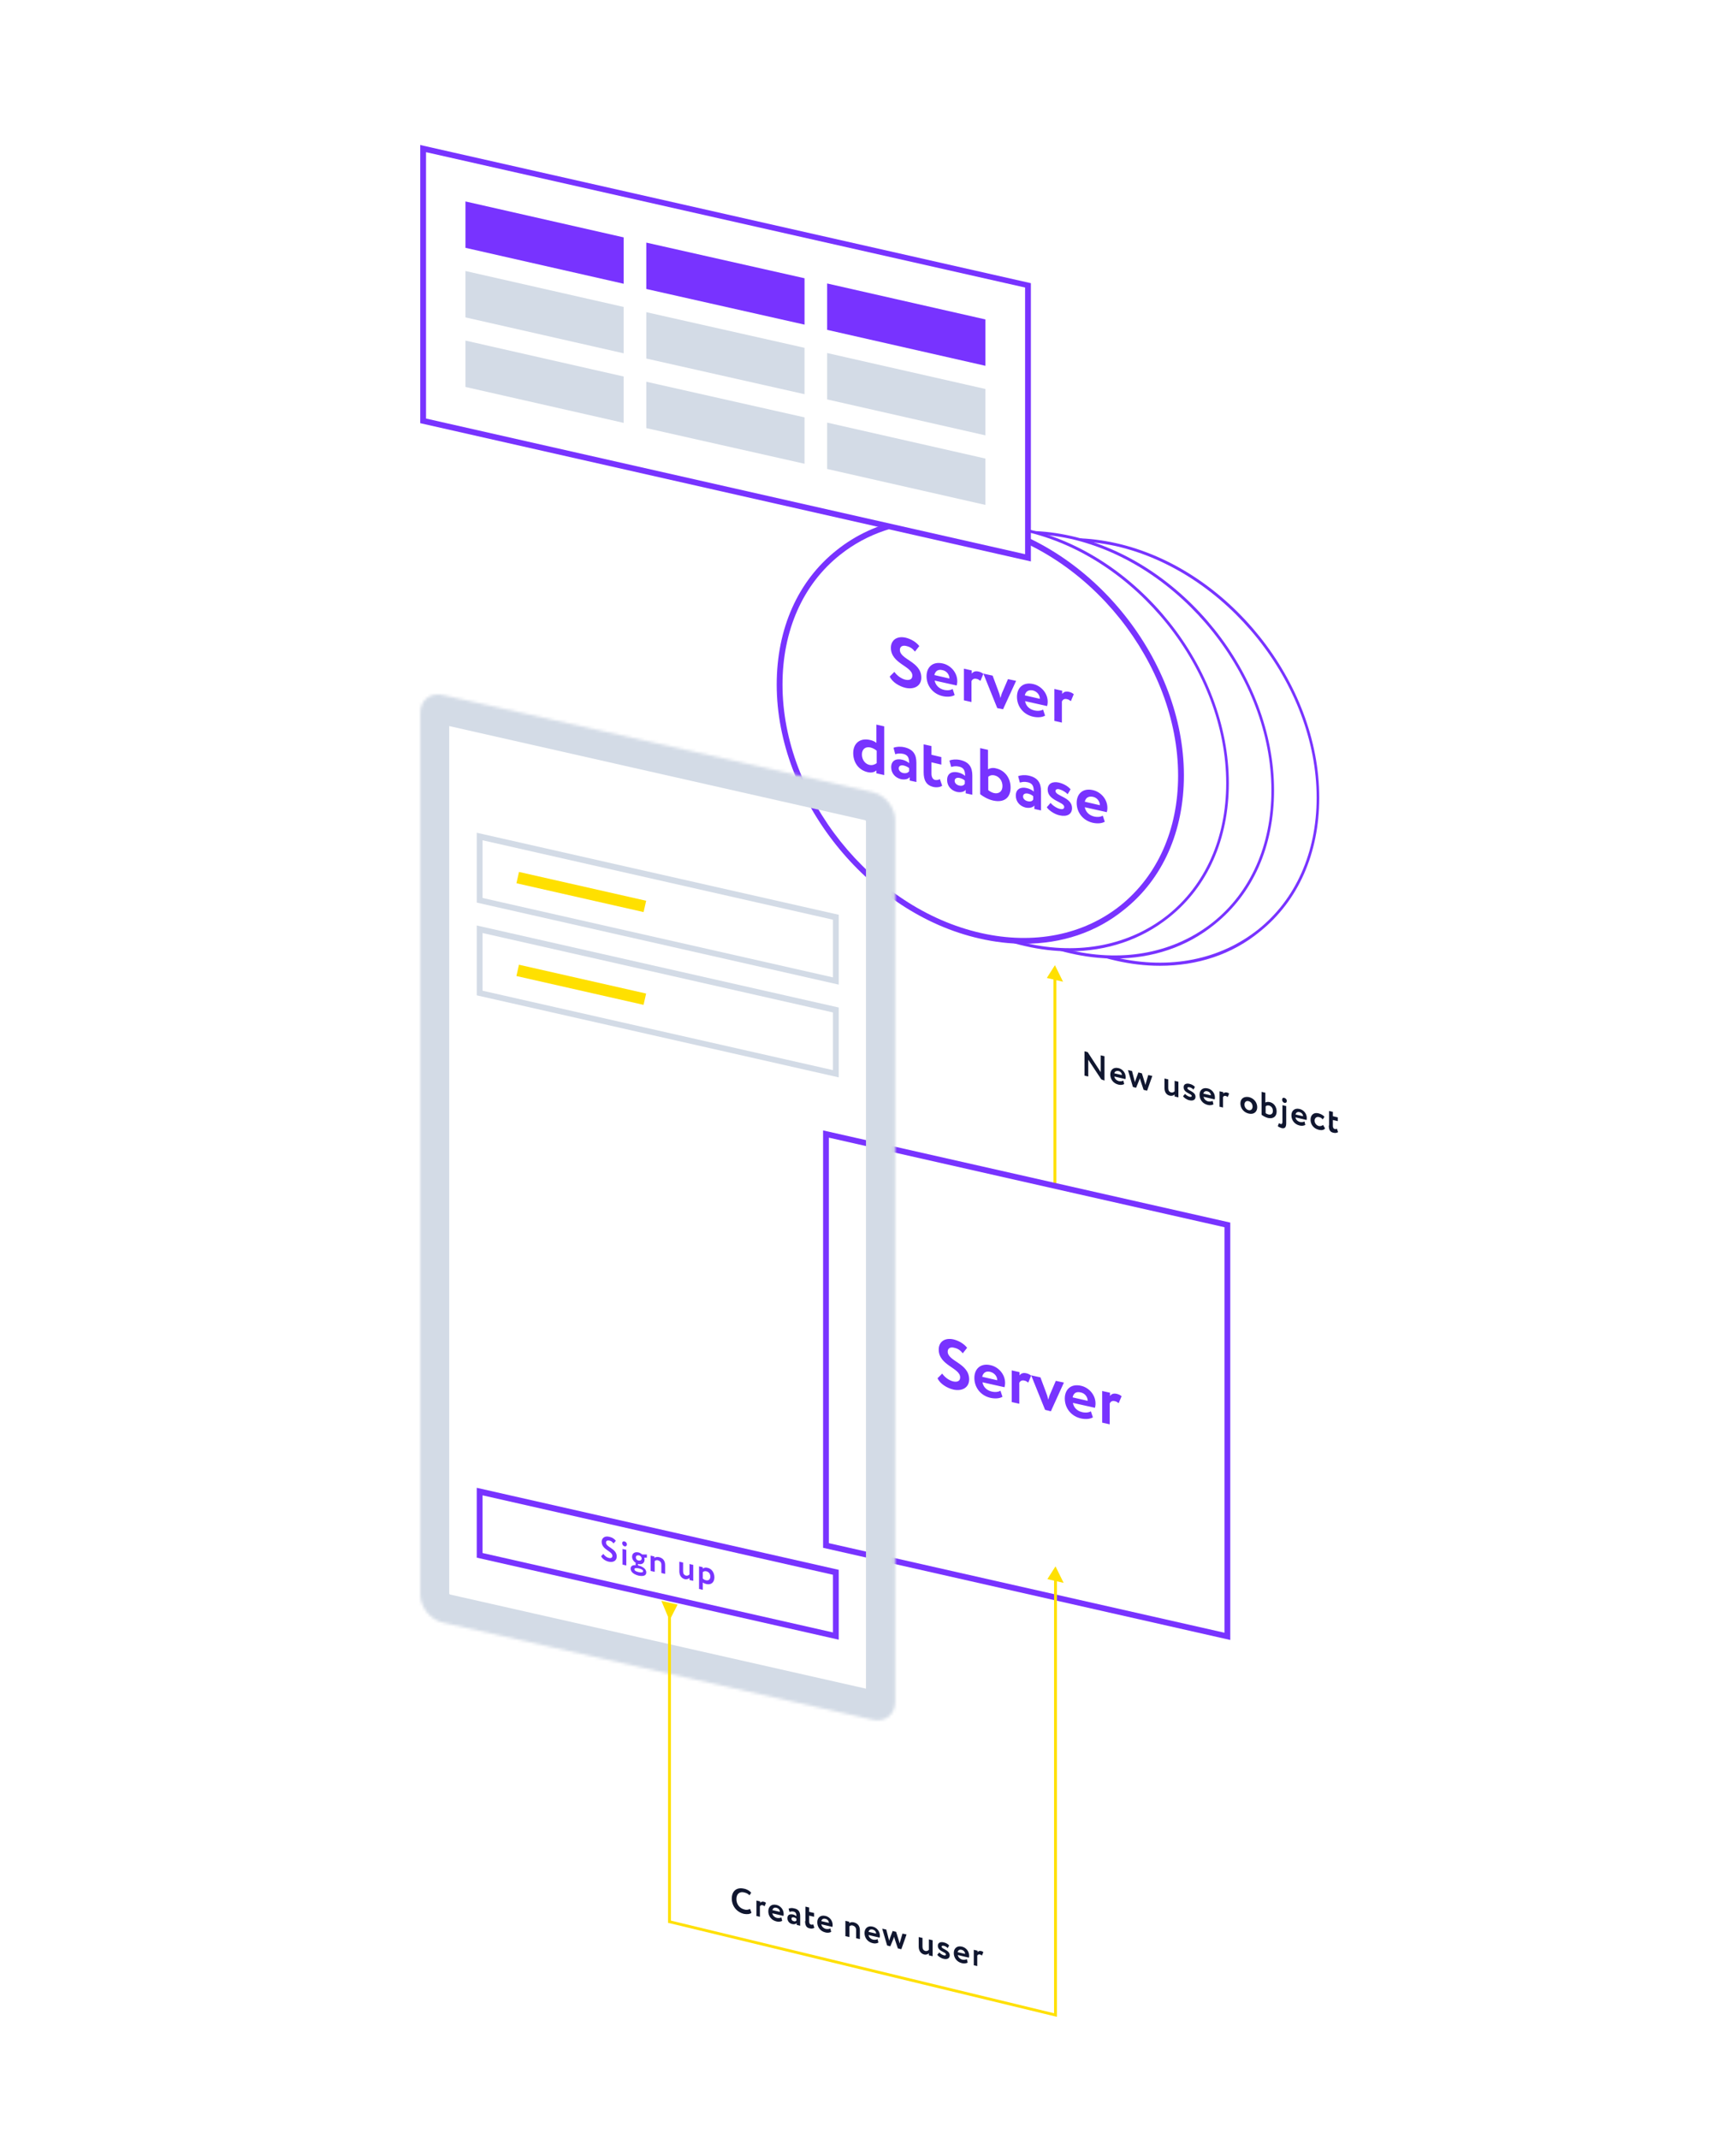 <svg version="1.1" id="Layer_1" xmlns="http://www.w3.org/2000/svg" xmlns:xlink="http://www.w3.org/1999/xlink" x="0px" y="0px"
     viewBox="0 0 599 738" style="enable-background:new 0 0 599 738;" xml:space="preserve">
<style type="text/css">
	.st0{fill:#FFE000;}
	.st1{fill:#FFFFFF;}
	.st2{fill:#7833FF;}
	.st3{fill:#FFFFFF;filter:url(#Adobe_OpacityMaskFilter);}
	.st4{mask:url(#path-9-inside-1_249_213_00000101787210773900197100000008567856837147181960_);}
	.st5{fill:#D3DBE6;}
	.st6{fill:#10162F;}
</style>
    <g>
	<path class="st0" d="M364,517.5l2.8-4.4l-5.6-1.3L364,517.5z M364,333l-2.8,4.4l5.6,1.3L364,333z M364.5,513.1V337.6l-1-0.2v175.5
		L364.5,513.1z"/>
</g>
    <g>
	<ellipse transform="matrix(0.781 -0.624 0.624 0.781 -77.747 297.113)" class="st1" cx="385" cy="259.5" rx="63.1" ry="79"/>
        <path class="st2" d="M400.2,333.2c-5,0-10.1-0.6-15.3-1.8c-38.7-8.7-70.1-48.1-70.1-87.8c0-19.3,7.3-35.7,20.6-46.3
		c13.3-10.6,31-14.1,49.7-9.9c38.7,8.7,70.1,48.1,70.1,87.8c0,19.3-7.3,35.7-20.6,46.3C425.1,329.3,413.2,333.2,400.2,333.2z
		 M369.9,186.7c-12.7,0-24.4,3.9-33.8,11.4c-13,10.4-20.2,26.6-20.2,45.5c0,39.2,31.1,78.1,69.3,86.8c18.5,4.2,35.8,0.7,48.9-9.7
		c13-10.4,20.2-26.6,20.2-45.5c0-39.2-31.1-78.1-69.3-86.8C379.8,187.3,374.8,186.7,369.9,186.7z"/>
</g>
    <g>
	<ellipse transform="matrix(0.781 -0.624 0.624 0.781 -79.581 286.818)" class="st1" cx="369.4" cy="257" rx="63.1" ry="79"/>
        <path class="st2" d="M384.6,330.7c-5,0-10.1-0.6-15.3-1.8c-38.7-8.7-70.1-48.1-70.1-87.8c0-19.3,7.3-35.7,20.6-46.3
		s31-14.1,49.7-9.9c38.7,8.7,70.1,48.1,70.1,87.8c0,19.3-7.3,35.7-20.6,46.3C409.5,326.7,397.6,330.7,384.6,330.7z M354.3,184.2
		c-12.7,0-24.4,3.9-33.8,11.4c-13,10.4-20.2,26.6-20.2,45.5c0,39.2,31.1,78.1,69.3,86.8c18.5,4.2,35.8,0.7,48.9-9.7
		c13-10.4,20.2-26.6,20.2-45.5c0-39.2-31.1-78.1-69.3-86.8C364.2,184.8,359.2,184.2,354.3,184.2z"/>
</g>
    <g>

		<ellipse transform="matrix(0.781 -0.624 0.624 0.781 -81.414 276.523)" class="st1" cx="353.8" cy="254.4" rx="63.1" ry="79"/>
        <path class="st2" d="M369,328.2c-5,0-10.1-0.6-15.3-1.8c-38.7-8.7-70.1-48.1-70.1-87.8c0-19.3,7.3-35.7,20.6-46.3
		c13.3-10.6,31-14.1,49.7-9.9c38.7,8.7,70.1,48.1,70.1,87.8c0,19.3-7.3,35.7-20.6,46.3C393.8,324.2,381.9,328.2,369,328.2z
		 M338.7,181.7c-12.7,0-24.4,3.9-33.8,11.4c-13.1,10.4-20.2,26.6-20.2,45.5c0,39.2,31.1,78.1,69.3,86.8c18.5,4.2,35.8,0.7,48.9-9.7
		c13-10.4,20.2-26.6,20.2-45.5c0-39.2-31.1-78.1-69.3-86.8C348.6,182.2,343.6,181.7,338.7,181.7z"/>
</g>
    <g>

		<ellipse transform="matrix(0.781 -0.624 0.624 0.781 -83.248 266.228)" class="st1" cx="338.2" cy="251.9" rx="62.7" ry="78.4"/>
        <path class="st2" d="M353.3,325.6c-5,0-10.1-0.6-15.3-1.8c-38.6-8.7-70-48.1-70-87.6c0-19.3,7.3-35.8,20.7-46.4
		c13.3-10.6,31-14.2,49.8-9.9c38.6,8.7,70,48.1,70,87.6c0,19.3-7.3,35.8-20.7,46.4C378.2,321.7,366.3,325.6,353.3,325.6z
		 M323.2,180.2c-12.5,0-24,3.8-33.3,11.2C277,201.6,270,217.6,270,236.2c0,38.7,30.7,77.2,68.5,85.7c18.2,4.1,35.3,0.7,48.1-9.5
		c12.8-10.3,19.9-26.2,19.9-44.8c0-38.7-30.7-77.2-68.5-85.7l0,0C333,180.7,328,180.2,323.2,180.2z"/>
</g>
    <g>
	<path class="st2" d="M314.8,233.1c0,1.3-1,1.7-2.4,1.4c-1.3-0.3-2.8-1.3-3.8-2.7l-1.6,1.6c0.8,1.9,3.3,3.4,5.4,3.9
		c3.1,0.7,5.5-0.7,5.5-3.5c0-5.6-7.4-6.2-7.4-9.6c0-1.1,0.9-1.7,2.3-1.3c1.3,0.3,2.1,0.9,2.9,1.9l1.5-1.9c-1-1.3-2.7-2.4-4.7-2.9
		c-3.2-0.7-5.1,1-5.1,3.5C307.4,229,314.8,229.8,314.8,233.1z M328.7,237.7c-0.6,0.4-1.7,0.6-3,0.3c-1.7-0.4-2.9-1.6-3.2-3.2
		l7.6,1.7c0.1-0.4,0.2-0.8,0.2-1.5c0-3-2.3-5.5-5-6.1c-3.5-0.8-5.6,1.3-5.6,4.4c0,3.4,2.3,6.2,5.7,6.9c1.5,0.3,3,0.2,4-0.4
		L328.7,237.7z M325.2,231.2c1.5,0.3,2.4,1.6,2.4,2.9l-5.2-1.2C322.7,231.6,323.6,230.8,325.2,231.2z M332.5,241.6l2.7,0.6V235
		c0.3-0.6,0.8-1,1.7-0.8c0.6,0.1,0.8,0.3,1.4,0.7l1-2.4c-0.4-0.3-0.8-0.6-1.6-0.8c-1.3-0.3-1.9,0.1-2.4,0.7v-1.1l-2.7-0.6V241.6z
		 M350.6,234.9l-2.8-0.6l-1.8,4.2c-0.3,0.6-0.6,1.5-0.8,2.3c-0.2-0.9-0.5-1.9-0.8-2.6l-1.9-5.1l-3.2-0.7l4.8,11.9l2,0.4L350.6,234.9
		z M359.9,244.8c-0.6,0.4-1.7,0.6-3,0.3c-1.7-0.4-2.9-1.5-3.2-3.2l7.6,1.7c0.1-0.4,0.2-0.8,0.2-1.5c0-3-2.3-5.5-5-6.1
		c-3.5-0.8-5.6,1.3-5.6,4.4c0,3.4,2.3,6.2,5.7,6.9c1.5,0.3,3,0.2,4-0.4L359.9,244.8z M356.4,238.2c1.5,0.4,2.4,1.6,2.4,2.9l-5.2-1.2
		C353.9,238.6,354.8,237.9,356.4,238.2z M363.7,248.7l2.7,0.6V242c0.3-0.6,0.8-1,1.7-0.8c0.6,0.1,0.8,0.3,1.4,0.7l1-2.4
		c-0.4-0.3-0.8-0.6-1.6-0.8c-1.3-0.3-1.9,0.1-2.4,0.7v-1.1l-2.7-0.6V248.7z M302.4,266.8l2.7,0.6v-16.8l-2.7-0.6v6.3
		c-0.6-0.5-1.3-0.8-2.2-1c-3.4-0.8-5.8,1.1-5.8,4.5c0,3.3,1.9,5.9,5,6.6c1.4,0.3,2.3,0,3-0.6V266.8z M300,263.9
		c-1.4-0.3-2.6-1.7-2.6-3.6c0-2,1.4-2.8,3-2.4c0.7,0.2,1.4,0.5,2.1,1.1v4.3C301.8,263.8,301,264.1,300,263.9z M308.9,260.2
		c0.8-0.2,1.5-0.4,2.8-0.1c1.6,0.4,2,1.4,2,3.2c-0.5-0.5-1.5-1-2.4-1.2c-2.1-0.5-3.8,0.3-3.8,2.6c0,2.1,1.4,3.6,3.3,4.1
		c1.4,0.3,2.6,0,3.1-0.7v1.2l2.3,0.5v-6.6c0-2.9-1.1-4.7-4.2-5.4c-1.4-0.3-2.8-0.2-3.7,0.2L308.9,260.2z M311.6,266.7
		c-0.8-0.2-1.5-0.8-1.5-1.6c0-0.9,0.8-1.2,1.7-1c0.8,0.2,1.4,0.5,1.9,0.9v1.1C313.3,266.6,312.7,266.9,311.6,266.7z M318.7,266.4
		c0,2.8,0.9,4.5,3.3,5.1c1.4,0.3,2.5,0,3.1-0.4l-0.8-2.3c-0.4,0.2-0.9,0.4-1.6,0.3c-0.9-0.2-1.3-1.1-1.3-2.2v-3.9l3.4,0.8v-2.6
		l-3.4-0.8v-3l-2.7-0.6V266.4z M328.2,264.6c0.8-0.2,1.5-0.4,2.8-0.1c1.6,0.4,2,1.4,2,3.2c-0.5-0.5-1.5-1-2.4-1.2
		c-2.1-0.5-3.8,0.3-3.8,2.6c0,2.1,1.4,3.6,3.3,4.1c1.4,0.3,2.6,0,3.1-0.7v1.2l2.3,0.5v-6.6c0-2.9-1.1-4.7-4.2-5.4
		c-1.4-0.3-2.8-0.2-3.7,0.2L328.2,264.6z M330.9,271c-0.8-0.2-1.5-0.8-1.5-1.6c0-0.9,0.8-1.2,1.7-1c0.8,0.2,1.4,0.5,1.8,0.9v1.1
		C332.6,270.9,332,271.3,330.9,271z M338.2,274c1,0.8,2.7,1.8,4.5,2.2c3.7,0.8,6-0.9,6-4.5c0-3.2-1.9-5.9-5-6.6
		c-1.1-0.3-2.1-0.1-2.8,0.3v-6.7l-2.7-0.6V274z M343.1,267.5c1.5,0.3,2.8,1.7,2.8,3.7c0,1.9-1.3,2.8-3,2.4c-0.7-0.2-1.3-0.5-1.9-1
		v-4.6C341.4,267.6,342.1,267.3,343.1,267.5z M351.9,270c0.8-0.2,1.5-0.4,2.8-0.1c1.6,0.4,2,1.4,2,3.2c-0.5-0.5-1.5-1-2.4-1.2
		c-2.1-0.5-3.8,0.3-3.8,2.6c0,2.1,1.4,3.6,3.3,4.1c1.4,0.3,2.6,0,3.1-0.7v1.2l2.3,0.5V273c0-2.9-1.1-4.7-4.2-5.4
		c-1.4-0.3-2.8-0.2-3.7,0.2L351.9,270z M354.5,276.4c-0.8-0.2-1.5-0.8-1.5-1.6c0-0.9,0.8-1.2,1.7-1c0.8,0.2,1.4,0.5,1.8,0.9v1.1
		C356.3,276.3,355.7,276.7,354.5,276.4z M367.2,278.4c0,0.7-0.6,0.9-1.4,0.7c-1.1-0.2-2.6-1.2-3.3-2.1l-1.3,1.5
		c0.5,0.9,2.5,2.4,4.4,2.8c2.6,0.6,4.3-0.4,4.3-2.5c0-3.8-5.7-4.1-5.7-5.9c0-0.5,0.5-0.8,1.3-0.6c1.1,0.3,2.2,1,2.9,1.7l1-1.7
		c-0.7-0.8-2-1.8-4-2.3c-2.2-0.5-3.9,0.3-3.9,2.4C361.5,276.3,367.2,276.6,367.2,278.4z M380.5,281.4c-0.6,0.4-1.7,0.6-3,0.3
		c-1.7-0.4-2.9-1.6-3.2-3.2l7.6,1.7c0.1-0.4,0.2-0.8,0.2-1.5c0-3-2.3-5.5-5-6.1c-3.5-0.8-5.6,1.3-5.6,4.4c0,3.4,2.3,6.2,5.7,6.9
		c1.5,0.3,3,0.2,4-0.4L380.5,281.4z M377.1,274.9c1.5,0.3,2.4,1.6,2.4,2.9l-5.2-1.2C374.6,275.3,375.5,274.6,377.1,274.9z"/>
</g>
    <g>
	<polygon class="st1" points="285,391.2 423.5,422.6 423.5,564.6 285,533.2 	"/>
        <path class="st2" d="M424.5,565.8L284,534V390l140.5,31.8V565.8z M286,532.4l136.5,30.9V423.4L286,392.5V532.4z"/>
</g>
    <g>
	<path class="st2" d="M331.3,475.2c0,1.3-1,1.7-2.4,1.4c-1.3-0.3-2.8-1.3-3.8-2.7l-1.6,1.6c0.8,1.9,3.3,3.4,5.4,3.9
		c3.1,0.7,5.5-0.7,5.5-3.5c0-5.6-7.4-6.2-7.4-9.6c0-1.1,0.9-1.7,2.3-1.3c1.3,0.3,2.1,0.9,2.9,1.9l1.5-1.9c-1-1.3-2.7-2.4-4.7-2.9
		c-3.2-0.7-5.1,1-5.1,3.5C323.9,471.1,331.3,471.9,331.3,475.2z M345.2,479.8c-0.6,0.4-1.7,0.6-3,0.3c-1.7-0.4-2.9-1.5-3.2-3.2
		l7.6,1.7c0.1-0.4,0.2-0.8,0.2-1.5c0-3-2.3-5.5-5-6.1c-3.5-0.8-5.6,1.3-5.6,4.4c0,3.4,2.3,6.2,5.7,6.9c1.5,0.3,3,0.2,4-0.4
		L345.2,479.8z M341.7,473.3c1.5,0.4,2.4,1.6,2.4,2.9l-5.2-1.2C339.2,473.7,340.1,472.9,341.7,473.3z M349,483.7l2.7,0.6v-7.2
		c0.3-0.6,0.8-1,1.7-0.8c0.6,0.1,0.8,0.3,1.4,0.7l1-2.4c-0.4-0.3-0.8-0.6-1.6-0.8c-1.3-0.3-1.9,0.1-2.4,0.7v-1.1l-2.7-0.6V483.7z
		 M367.1,477l-2.8-0.6l-1.8,4.2c-0.3,0.6-0.6,1.5-0.8,2.3c-0.2-0.9-0.5-1.9-0.8-2.6l-1.9-5.1l-3.2-0.7l4.8,11.9l2,0.5L367.1,477z
		 M376.4,486.9c-0.6,0.4-1.7,0.6-3,0.3c-1.7-0.4-2.9-1.5-3.2-3.2l7.6,1.7c0.1-0.4,0.2-0.8,0.2-1.5c0-3-2.3-5.5-5-6.1
		c-3.5-0.8-5.6,1.3-5.6,4.4c0,3.4,2.3,6.2,5.7,6.9c1.5,0.3,3,0.2,4-0.4L376.4,486.9z M372.9,480.4c1.5,0.3,2.4,1.6,2.4,2.9l-5.2-1.2
		C370.4,480.7,371.3,480,372.9,480.4z M380.2,490.8l2.7,0.6v-7.2c0.3-0.6,0.8-1,1.7-0.8c0.6,0.1,0.8,0.3,1.4,0.7l1-2.4
		c-0.4-0.3-0.8-0.6-1.6-0.8c-1.3-0.3-1.9,0.1-2.4,0.7v-1.1l-2.7-0.6V490.8z"/>
</g>
    <defs>
	<filter id="Adobe_OpacityMaskFilter" filterUnits="userSpaceOnUse" x="135" y="229.6" width="183.9" height="373.9">
		<feColorMatrix  type="matrix" values="1 0 0 0 0  0 1 0 0 0  0 0 1 0 0  0 0 0 1 0"/>
	</filter>
</defs>
    <mask maskUnits="userSpaceOnUse" x="135" y="229.6" width="183.9" height="373.9" id="path-9-inside-1_249_213_00000101787210773900197100000008567856837147181960_">
	<path class="st3" d="M152.8,239.8l148.3,33.5c4.3,1,7.8,5.3,7.8,9.8v304c0,4.4-3.5,7.2-7.8,6.2l-148.3-33.5c-4.3-1-7.8-5.3-7.8-9.8
		V246C145,241.6,148.5,238.8,152.8,239.8z"/>
</mask>
    <g class="st4">
	<path class="st5" d="M302.7,603.5c-1.3,0-2.6-0.1-3.9-0.4l-148.3-33.5c-8.9-2-15.6-10.4-15.6-19.5V246c0-5.2,2.2-9.9,6-13
		c3.8-3.1,8.9-4.2,14-3l148.3,33.5c8.9,2,15.6,10.4,15.6,19.5v304c0,5.2-2.2,9.9-6,13C310,602.3,306.4,603.5,302.7,603.5z
		 M155.2,550.1l143.6,32.5V283.3c-0.1-0.1-0.1-0.2-0.2-0.3L155,250.5v299.3C155.1,549.9,155.1,550,155.2,550.1z M155,549.7
		L155,549.7L155,549.7z M150.6,249.5L150.6,249.5C150.6,249.5,150.6,249.5,150.6,249.5L150.6,249.5z"/>
</g>
    <g>
	<path class="st5" d="M289.4,339.7l-124.9-28.3v-24.1l124.9,28.3V339.7z M166.5,309.8l120.9,27.4v-19.9l-120.9-27.4V309.8z"/>
</g>
    <g>
	<path class="st5" d="M289.4,371.7l-124.9-28.3v-24.1l124.9,28.3V371.7z M166.5,341.8l120.9,27.4v-19.9l-120.9-27.4V341.8z"/>
</g>
    <g>
	<path class="st2" d="M289.4,565.7l-124.9-28.3v-24.1l124.9,28.3V565.7z M166.5,535.8l120.9,27.4v-19.9l-120.9-27.4V535.8z"/>
</g>
    <g>
	<path class="st2" d="M211.3,536.8c0,0.6-0.5,0.9-1.2,0.7c-0.6-0.1-1.4-0.6-1.9-1.4l-0.8,0.8c0.4,0.9,1.6,1.7,2.7,1.9
		c1.5,0.3,2.7-0.3,2.7-1.8c0-2.8-3.7-3.1-3.7-4.8c0-0.6,0.4-0.8,1.1-0.7c0.7,0.1,1.1,0.5,1.5,1l0.8-0.9c-0.5-0.7-1.3-1.2-2.3-1.4
		c-1.6-0.4-2.6,0.5-2.6,1.7C207.6,534.7,211.3,535.1,211.3,536.8z M214.8,539.8l1.3,0.3v-5.4l-1.3-0.3V539.8z M214.7,532.4
		c0,0.6,0.4,1,0.8,1.1c0.4,0.1,0.8-0.1,0.8-0.7c0-0.5-0.4-0.9-0.8-1C215,531.7,214.7,531.9,214.7,532.4z M217.6,541.2
		c0,1.2,1.2,2,2.7,2.4c1.5,0.3,2.7,0.1,2.7-1.1c0-1.2-1.2-2-2.7-2.4l-0.1,0c0-0.1-0.1-0.2-0.1-0.3c0-0.1,0-0.1,0-0.2l0.1,0
		c1.4,0.3,2.2-0.4,2.2-1.5c0-0.2,0-0.5-0.1-0.7l0.9,0l0-1.1l-1.6,0c-0.4-0.3-0.8-0.6-1.3-0.7c-1.4-0.3-2.2,0.4-2.2,1.5
		c0,0.8,0.5,1.6,1.3,2.1c-0.1,0.1-0.1,0.2-0.1,0.4c0,0.1,0,0.3,0.1,0.4C218.3,539.9,217.6,540.3,217.6,541.2z M218.9,541.4
		c0-0.4,0.5-0.5,1.5-0.3c1,0.2,1.5,0.6,1.5,1c0,0.4-0.6,0.5-1.5,0.3C219.5,542.2,218.9,541.9,218.9,541.4z M219.4,537.3
		c0-0.5,0.4-0.8,1-0.7c0.6,0.1,1,0.6,1,1.1c0,0.5-0.4,0.8-1,0.7C219.7,538.3,219.4,537.8,219.4,537.3z M224.6,542l1.3,0.3v-3.7
		c0.3-0.3,0.7-0.4,1.1-0.3c0.7,0.2,1.2,0.7,1.2,1.5v2.9l1.3,0.3V540c0-1.7-0.9-2.5-2.2-2.8c-0.6-0.1-1.2,0-1.5,0.3v-0.5l-1.3-0.3
		V542z M239.2,539.9l-1.3-0.3v3.6c-0.3,0.3-0.7,0.5-1.2,0.4c-0.7-0.2-1-0.7-1-1.5v-3l-1.3-0.3v3.3c0,1.5,0.8,2.4,1.8,2.7
		c0.8,0.2,1.4-0.1,1.7-0.4v0.7l1.3,0.3V539.9z M241.2,548.2l1.3,0.3v-2.5c0.3,0.2,0.8,0.4,1.2,0.5c1.7,0.4,2.8-0.6,2.8-2.3
		c0-1.6-0.9-3-2.4-3.3c-0.7-0.2-1.3,0-1.6,0.3v-0.5l-1.3-0.3V548.2z M243.7,542.1c0.9,0.2,1.4,0.9,1.4,1.8c0,0.9-0.5,1.5-1.5,1.3
		c-0.4-0.1-0.7-0.2-1.1-0.6v-2.2C242.8,542.1,243.3,542,243.7,542.1z"/>
</g>
    <g>

		<rect x="198.6" y="285.1" transform="matrix(0.221 -0.975 0.975 0.221 -143.669 435.352)" class="st0" width="4" height="45"/>
</g>
    <g>

		<rect x="198.6" y="317.1" transform="matrix(0.221 -0.975 0.975 0.221 -174.88 460.291)" class="st0" width="4" height="45"/>
</g>
    <g>
	<polygon class="st1" points="146,51.2 354.7,98.4 354.7,192.4 146,145.2 	"/>
</g>
    <g>
	<polygon class="st2" points="160.6,69.5 215.2,81.9 215.2,97.9 160.6,85.5 	"/>
</g>
    <g>
	<polygon class="st2" points="223,83.7 277.6,96 277.6,112 223,99.7 	"/>
</g>
    <g>
	<path class="st2" d="M285.4,97.8l54.6,12.4v16l-54.6-12.4V97.8z"/>
</g>
    <g>
	<polygon class="st5" points="160.6,93.5 215.2,105.9 215.2,121.9 160.6,109.5 	"/>
</g>
    <g>
	<polygon class="st5" points="223,107.7 277.6,120 277.6,136 223,123.7 	"/>
</g>
    <g>
	<path class="st5" d="M285.4,121.8l54.6,12.4v16l-54.6-12.4V121.8z"/>
</g>
    <g>
	<polygon class="st5" points="160.6,117.5 215.2,129.9 215.2,145.9 160.6,133.5 	"/>
</g>
    <g>
	<polygon class="st5" points="223,131.7 277.6,144 277.6,160 223,147.7 	"/>
</g>
    <g>
	<path class="st5" d="M285.4,145.8l54.6,12.4v16l-54.6-12.4V145.8z"/>
</g>
    <g>
	<path class="st2" d="M355.7,193.7L145,146V50l1.2,0.3l209.5,47.4V193.7z M147,144.4l206.7,46.8V99.2L147,52.5V144.4z"/>
</g>
    <g>
	<path class="st0" d="M364.2,540.4l-2.8,4.4l5.6,1.3L364.2,540.4z M364.2,695.2l0,0.5l0.5,0.1v-0.5L364.2,695.2z M231,663l-0.5-0.1
		v0.5l0.5,0.1L231,663z M231.5,558.1l2.3-4.5l-5.6-1.3l2.3,5.5L231.5,558.1z M363.7,544.8v150.3l1,0.2V545L363.7,544.8z
		 M364.2,694.7L231,662.5l0,1l133.2,32.2L364.2,694.7z M231.5,663.1V557.6l-1-0.2v105.5L231.5,663.1z"/>
</g>
    <g>
	<path class="st6" d="M381.1,372.8v-8.4l-1.3-0.3v5.8l-4.5-6.9l-1.1-0.3v8.4l1.3,0.3v-5.8l4.5,6.8L381.1,372.8z M387.6,372.8
		c-0.3,0.2-0.8,0.3-1.5,0.2c-0.8-0.2-1.5-0.8-1.6-1.6l3.8,0.9c0.1-0.2,0.1-0.4,0.1-0.7c0-1.5-1.1-2.8-2.5-3.1
		c-1.7-0.4-2.8,0.6-2.8,2.2c0,1.7,1.1,3.1,2.8,3.5c0.7,0.2,1.5,0.1,2-0.2L387.6,372.8z M385.9,369.5c0.8,0.2,1.2,0.8,1.2,1.4
		l-2.6-0.6C384.6,369.7,385.1,369.4,385.9,369.5z M397.6,371.2l-1.4-0.3l-0.8,2.7c-0.1,0.3-0.1,0.5-0.2,0.7
		c-0.1-0.3-0.1-0.5-0.2-0.8l-1-3.2l-1.2-0.3l-1,2.7c-0.1,0.3-0.1,0.5-0.2,0.7c0-0.3-0.1-0.5-0.2-0.8l-0.8-3.1l-1.4-0.3l1.7,5.8
		l1.1,0.3l1.1-2.7c0.1-0.2,0.1-0.4,0.2-0.6c0.1,0.2,0.1,0.5,0.2,0.7l1.1,3.3l1.2,0.3L397.6,371.2z M406.6,373.2l-1.3-0.3v3.6
		c-0.3,0.3-0.7,0.5-1.2,0.4c-0.7-0.2-1-0.7-1-1.5v-3l-1.3-0.3v3.3c0,1.5,0.8,2.4,1.8,2.6c0.8,0.2,1.4-0.1,1.7-0.4v0.7l1.3,0.3V373.2
		z M411.2,378.1c0,0.3-0.3,0.4-0.7,0.3c-0.5-0.1-1.3-0.6-1.6-1l-0.7,0.8c0.2,0.4,1.2,1.2,2.2,1.4c1.3,0.3,2.1-0.2,2.1-1.2
		c0-1.9-2.8-2.1-2.8-3c0-0.2,0.2-0.4,0.7-0.3c0.6,0.1,1.1,0.5,1.4,0.8l0.5-0.9c-0.3-0.4-1-0.9-2-1.1c-1.1-0.2-1.9,0.2-1.9,1.2
		C408.4,377.1,411.2,377.3,411.2,378.1z M418.4,379.8c-0.3,0.2-0.8,0.3-1.5,0.2c-0.8-0.2-1.5-0.8-1.6-1.6l3.8,0.9
		c0.1-0.2,0.1-0.4,0.1-0.7c0-1.5-1.1-2.8-2.5-3.1c-1.7-0.4-2.8,0.6-2.8,2.2c0,1.7,1.1,3.1,2.8,3.5c0.7,0.2,1.5,0.1,2-0.2
		L418.4,379.8z M416.6,376.5c0.8,0.2,1.2,0.8,1.2,1.4l-2.6-0.6C415.4,376.7,415.8,376.3,416.6,376.5z M420.7,381.8l1.3,0.3v-3.6
		c0.2-0.3,0.4-0.5,0.9-0.4c0.3,0.1,0.4,0.1,0.7,0.4l0.5-1.2c-0.2-0.2-0.4-0.3-0.8-0.4c-0.6-0.1-1,0.1-1.2,0.4v-0.5l-1.3-0.3V381.8z
		 M428,380.7c0,1.6,1.1,3.1,2.9,3.5c1.7,0.4,2.9-0.6,2.9-2.2c0-1.6-1.1-3.1-2.9-3.5C429.1,378.2,428,379.1,428,380.7z M429.4,381.1
		c0-0.9,0.6-1.4,1.4-1.2c0.8,0.2,1.4,0.9,1.4,1.9c0,0.9-0.6,1.4-1.4,1.2C430,382.8,429.4,382,429.4,381.1z M435.3,384.6
		c0.5,0.4,1.4,0.9,2.2,1.1c1.8,0.4,3-0.5,3-2.2c0-1.6-0.9-3-2.5-3.3c-0.6-0.1-1.1,0-1.4,0.2V377l-1.3-0.3V384.6z M437.8,381.4
		c0.8,0.2,1.4,0.8,1.4,1.9c0,1-0.7,1.4-1.5,1.2c-0.4-0.1-0.7-0.2-1-0.5v-2.3C436.9,381.5,437.3,381.3,437.8,381.4z M443.8,381.6
		l-1.3-0.3v5.7c0,0.6-0.2,0.9-0.6,0.8c-0.2-0.1-0.4-0.2-0.6-0.3l-0.4,1c0.2,0.3,0.7,0.5,1.3,0.7c1.2,0.3,1.6-0.4,1.6-1.7V381.6z
		 M442.4,379.4c0,0.6,0.4,1,0.8,1.1c0.4,0.1,0.8-0.1,0.8-0.7c0-0.5-0.4-0.9-0.8-1C442.7,378.6,442.4,378.9,442.4,379.4z
		 M450.1,386.9c-0.3,0.2-0.8,0.3-1.5,0.2c-0.8-0.2-1.5-0.8-1.6-1.6l3.8,0.9c0.1-0.2,0.1-0.4,0.1-0.7c0-1.5-1.1-2.8-2.5-3.1
		c-1.7-0.4-2.8,0.6-2.8,2.2c0,1.7,1.1,3.1,2.8,3.5c0.7,0.2,1.5,0.1,2-0.2L450.1,386.9z M448.4,383.7c0.8,0.2,1.2,0.8,1.2,1.4
		l-2.6-0.6C447.2,383.9,447.6,383.5,448.4,383.7z M456.5,388.1c-0.3,0.3-0.8,0.5-1.4,0.4c-0.8-0.2-1.5-0.9-1.5-1.9
		c0-0.9,0.7-1.4,1.5-1.2c0.5,0.1,0.9,0.3,1.3,0.8l0.6-0.9c-0.5-0.6-1.3-1-2.1-1.2c-1.6-0.4-2.7,0.6-2.7,2.2c0,1.7,1.1,3.1,2.9,3.5
		c0.9,0.2,1.7,0.1,2.1-0.5L456.5,388.1z M458.5,388.3c0,1.4,0.4,2.3,1.6,2.5c0.7,0.2,1.2,0,1.6-0.2l-0.4-1.2
		c-0.2,0.1-0.4,0.2-0.8,0.1c-0.4-0.1-0.6-0.5-0.6-1.1v-2l1.7,0.4v-1.3l-1.7-0.4v-1.5l-1.3-0.3V388.3z"/>
</g>
    <g>
	<path class="st6" d="M258.8,658.6c-0.6,0.3-1.3,0.4-1.9,0.2c-1.7-0.4-2.8-1.8-2.8-3.6c0-1.8,1.1-2.7,2.7-2.3c0.8,0.2,1.4,0.5,1.8,1
		l0.6-0.9c-0.5-0.6-1.4-1.2-2.5-1.4c-2.7-0.6-4.2,1-4.2,3.4c0,2.6,1.7,4.7,4.2,5.3c1.1,0.2,2.1,0.1,2.6-0.4L258.8,658.6z M260.9,661
		l1.3,0.3v-3.6c0.2-0.3,0.4-0.5,0.9-0.4c0.3,0.1,0.4,0.1,0.7,0.4l0.5-1.2c-0.2-0.2-0.4-0.3-0.8-0.4c-0.6-0.1-1,0.1-1.2,0.4v-0.5
		l-1.3-0.3V661z M269.6,661.5c-0.3,0.2-0.8,0.3-1.5,0.2c-0.8-0.2-1.5-0.8-1.6-1.6l3.8,0.9c0.1-0.2,0.1-0.4,0.1-0.7
		c0-1.5-1.1-2.8-2.5-3.1c-1.7-0.4-2.8,0.6-2.8,2.2c0,1.7,1.1,3.1,2.8,3.5c0.7,0.2,1.5,0.1,2-0.2L269.6,661.5z M267.9,658.2
		c0.8,0.2,1.2,0.8,1.2,1.4l-2.6-0.6C266.7,658.4,267.1,658,267.9,658.2z M272.4,659.6c0.4-0.1,0.8-0.2,1.4-0.1c0.8,0.2,1,0.7,1,1.6
		c-0.3-0.2-0.7-0.5-1.2-0.6c-1.1-0.2-1.9,0.1-1.9,1.3c0,1,0.7,1.8,1.6,2c0.7,0.2,1.3,0,1.6-0.3v0.6l1.2,0.3v-3.3
		c0-1.4-0.5-2.4-2.1-2.7c-0.7-0.2-1.4-0.1-1.9,0.1L272.4,659.6z M273.8,662.8c-0.4-0.1-0.7-0.4-0.7-0.8c0-0.5,0.4-0.6,0.8-0.5
		c0.4,0.1,0.7,0.2,0.9,0.5v0.6C274.6,662.8,274.3,663,273.8,662.8z M277.8,662.8c0,1.4,0.4,2.3,1.6,2.5c0.7,0.2,1.2,0,1.6-0.2
		l-0.4-1.2c-0.2,0.1-0.4,0.2-0.8,0.1c-0.4-0.1-0.6-0.5-0.6-1.1v-2l1.7,0.4v-1.3l-1.7-0.4v-1.5l-1.3-0.3V662.8z M286.5,665.3
		c-0.3,0.2-0.8,0.3-1.5,0.2c-0.8-0.2-1.5-0.8-1.6-1.6l3.8,0.9c0.1-0.2,0.1-0.4,0.1-0.7c0-1.5-1.1-2.8-2.5-3.1
		c-1.7-0.4-2.8,0.6-2.8,2.2c0,1.7,1.1,3.1,2.8,3.5c0.7,0.2,1.5,0.1,2-0.2L286.5,665.3z M284.8,662c0.8,0.2,1.2,0.8,1.2,1.4l-2.6-0.6
		C283.5,662.2,284,661.8,284.8,662z M291.8,668l1.3,0.3v-3.7c0.3-0.3,0.7-0.4,1.1-0.3c0.7,0.2,1.2,0.7,1.2,1.5v2.9l1.3,0.3V666
		c0-1.7-0.9-2.5-2.2-2.8c-0.6-0.1-1.2,0-1.5,0.3v-0.5l-1.3-0.3V668z M302.8,669c-0.3,0.2-0.8,0.3-1.5,0.2c-0.8-0.2-1.5-0.8-1.6-1.6
		l3.8,0.9c0.1-0.2,0.1-0.4,0.1-0.7c0-1.5-1.1-2.8-2.5-3.1c-1.7-0.4-2.8,0.6-2.8,2.2c0,1.7,1.1,3.1,2.8,3.5c0.7,0.2,1.5,0.1,2-0.2
		L302.8,669z M301.1,665.7c0.8,0.2,1.2,0.8,1.2,1.4l-2.6-0.6C299.8,665.9,300.3,665.5,301.1,665.7z M312.8,667.4l-1.4-0.3l-0.8,2.7
		c-0.1,0.2-0.1,0.5-0.2,0.7c-0.1-0.3-0.1-0.5-0.2-0.8l-1-3.2l-1.2-0.3l-1,2.7c-0.1,0.3-0.1,0.5-0.2,0.7c0-0.3-0.1-0.5-0.2-0.8
		l-0.8-3.1l-1.4-0.3l1.7,5.8l1.1,0.3l1.1-2.7c0.1-0.2,0.1-0.4,0.2-0.6c0.1,0.2,0.1,0.5,0.2,0.7l1.1,3.3l1.2,0.3L312.8,667.4z
		 M321.8,669.4l-1.3-0.3v3.6c-0.3,0.3-0.7,0.5-1.2,0.4c-0.7-0.2-1-0.7-1-1.5v-3l-1.3-0.3v3.3c0,1.5,0.8,2.4,1.8,2.7
		c0.8,0.2,1.4-0.1,1.7-0.4v0.7l1.3,0.3V669.4z M326.4,674.3c0,0.3-0.3,0.4-0.7,0.3c-0.5-0.1-1.3-0.6-1.6-1l-0.7,0.8
		c0.2,0.4,1.2,1.2,2.2,1.4c1.3,0.3,2.1-0.2,2.1-1.2c0-1.9-2.8-2.1-2.8-3c0-0.2,0.2-0.4,0.7-0.3c0.6,0.1,1.1,0.5,1.4,0.8l0.5-0.9
		c-0.3-0.4-1-0.9-2-1.1c-1.1-0.2-1.9,0.2-1.9,1.2C323.6,673.3,326.4,673.4,326.4,674.3z M333.6,675.9c-0.3,0.2-0.8,0.3-1.5,0.2
		c-0.8-0.2-1.5-0.8-1.6-1.6l3.8,0.9c0.1-0.2,0.1-0.4,0.1-0.7c0-1.5-1.1-2.8-2.5-3.1c-1.7-0.4-2.8,0.6-2.8,2.2c0,1.7,1.1,3.1,2.8,3.5
		c0.7,0.2,1.5,0.1,2-0.2L333.6,675.9z M331.8,672.7c0.8,0.2,1.2,0.8,1.2,1.4l-2.6-0.6C330.6,672.9,331,672.5,331.8,672.7z
		 M335.9,678l1.3,0.3v-3.6c0.2-0.3,0.4-0.5,0.9-0.4c0.3,0.1,0.4,0.1,0.7,0.4l0.5-1.2c-0.2-0.2-0.4-0.3-0.8-0.4
		c-0.6-0.1-1,0.1-1.2,0.4v-0.5l-1.3-0.3V678z"/>
</g>
</svg>
